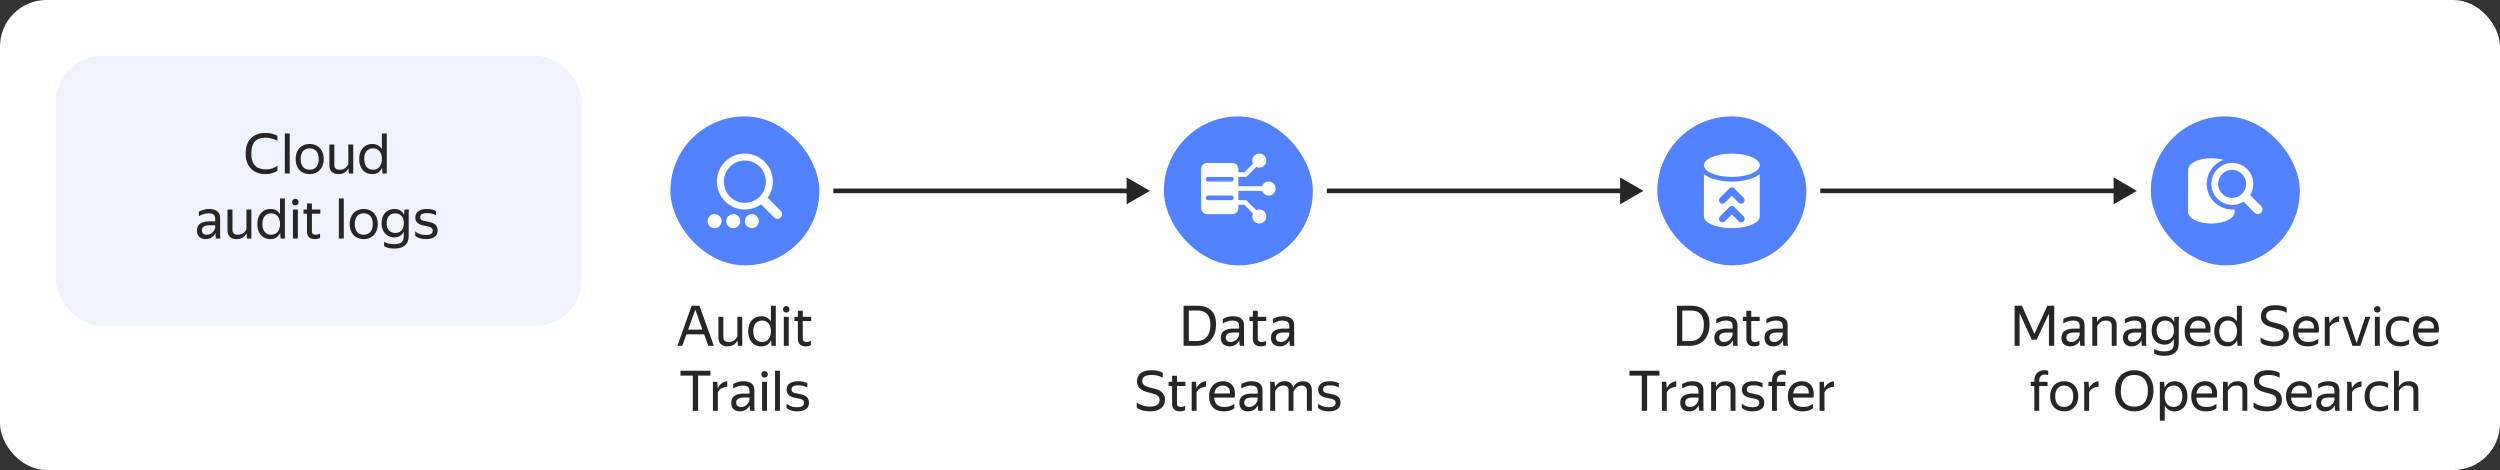 <svg xmlns="http://www.w3.org/2000/svg" width="1000" height="188" fill="none"><rect width="100%" height="100%" fill="#333333" stroke="none"/><g clip-path="url(#a)"><rect width="1000" height="188" fill="#fff" rx="18.622"/><rect width="210.428" height="108.007" x="22.346" y="22.346" fill="#EEF3FE" rx="18.622"/><path fill="#262626" d="M106.149 69.64c-1.192 0-2.272-.186-3.24-.558a7.093 7.093 0 0 1-2.503-1.609c-.685-.715-1.214-1.58-1.587-2.592-.372-1.028-.558-2.183-.558-3.464 0-1.296.171-2.45.514-3.464.343-1.013.849-1.87 1.519-2.57a6.534 6.534 0 0 1 2.458-1.63c.984-.373 2.101-.56 3.352-.56 1.088 0 2.041.12 2.861.358.819.224 1.49.492 2.011.805v2.01c-.67-.431-1.445-.752-2.324-.96a10.922 10.922 0 0 0-2.57-.313c-1.892 0-3.292.529-4.201 1.587-.894 1.042-1.341 2.622-1.341 4.737 0 2.13.484 3.717 1.453 4.76.983 1.043 2.428 1.564 4.335 1.564a8.59 8.59 0 0 0 2.391-.335 6.863 6.863 0 0 0 2.257-1.14v2.011c-.432.343-1.065.656-1.899.939-.82.283-1.796.425-2.928.425Zm9.741-16.245v16.022h-1.967V53.395h1.967Zm7.965 16.246a6.018 6.018 0 0 1-2.212-.403 5.162 5.162 0 0 1-1.788-1.162 5.672 5.672 0 0 1-1.162-1.9c-.283-.744-.424-1.6-.424-2.569 0-.953.141-1.803.424-2.547.283-.76.671-1.393 1.162-1.9a5.16 5.16 0 0 1 1.788-1.162 6.016 6.016 0 0 1 2.212-.402c.805 0 1.549.134 2.235.402a4.923 4.923 0 0 1 1.765 1.162c.507.507.901 1.14 1.184 1.9.298.744.447 1.594.447 2.547 0 .968-.149 1.825-.447 2.57a5.472 5.472 0 0 1-1.184 1.9 4.926 4.926 0 0 1-1.765 1.161 6.083 6.083 0 0 1-2.235.403Zm0-1.766a4 4 0 0 0 1.43-.246c.447-.178.835-.439 1.162-.782.328-.357.581-.804.76-1.34.179-.537.268-1.17.268-1.9s-.089-1.363-.268-1.9c-.179-.536-.432-.975-.76-1.318a2.916 2.916 0 0 0-1.162-.782 3.702 3.702 0 0 0-1.43-.268c-.521 0-.998.09-1.43.268a2.957 2.957 0 0 0-1.14.782c-.313.343-.558.782-.737 1.319-.179.536-.268 1.17-.268 1.9s.089 1.362.268 1.899c.179.536.424.983.737 1.34a3.32 3.32 0 0 0 1.14.782c.432.164.909.246 1.43.246Zm15.47-.536c-.313.655-.797 1.207-1.453 1.654-.64.432-1.482.648-2.525.648-1.073 0-1.944-.298-2.614-.894-.656-.611-.984-1.55-.984-2.816V57.82h1.989v8.112c0 .387.052.708.157.961a1.644 1.644 0 0 0 1.139.894c.268.06.559.09.872.09.864 0 1.557-.194 2.078-.582.521-.387.968-.916 1.341-1.586v-7.889h1.966v11.598h-1.743l-.179-2.078h-.044Zm13.507-.201a4.655 4.655 0 0 1-1.498 1.832c-.64.447-1.452.67-2.435.67-.701 0-1.364-.119-1.989-.357a4.78 4.78 0 0 1-1.654-1.117c-.477-.507-.856-1.132-1.14-1.877-.283-.76-.424-1.654-.424-2.682 0-1.013.141-1.892.424-2.637.284-.76.663-1.385 1.14-1.877a4.403 4.403 0 0 1 1.654-1.117 5.418 5.418 0 0 1 2.011-.38c.879 0 1.639.186 2.279.559a4.029 4.029 0 0 1 1.542 1.541v-6.301h1.967v16.022h-1.721l-.156-2.28Zm-3.643.737c.507 0 .976-.082 1.408-.246a2.983 2.983 0 0 0 1.117-.804c.328-.358.581-.805.76-1.34.194-.537.291-1.163.291-1.878 0-.715-.097-1.34-.291-1.877-.179-.536-.432-.983-.76-1.34a2.775 2.775 0 0 0-1.117-.783 3.644 3.644 0 0 0-1.408-.268c-1.028 0-1.87.365-2.525 1.095-.641.715-.961 1.773-.961 3.173 0 1.415.328 2.48.983 3.196.656.715 1.49 1.072 2.503 1.072Zm-63.017 25.33a6.792 6.792 0 0 1-.514.849 3.885 3.885 0 0 1-1.9 1.363c-.417.15-.909.224-1.475.224-1.043 0-1.884-.29-2.525-.872-.64-.596-.96-1.445-.96-2.547 0-1.267.439-2.198 1.318-2.794.894-.596 2.16-.894 3.799-.894h2.167v-.96c0-.805-.208-1.379-.626-1.721-.417-.343-1.132-.514-2.145-.514-.715 0-1.393.12-2.033.358a9.66 9.66 0 0 0-1.721.782v-1.766c.417-.253.976-.499 1.676-.737a6.982 6.982 0 0 1 2.346-.38c1.46 0 2.57.305 3.33.916.76.596 1.14 1.527 1.14 2.793v6.705c.014.163.022.334.022.513l.045.514c.014.15.03.276.044.38h-1.787c-.045-.208-.09-.499-.135-.871-.03-.388-.044-.723-.044-1.006l-.023-.335Zm-3.464.67c.61 0 1.132-.126 1.564-.38a3.855 3.855 0 0 0 1.05-.871c.269-.343.462-.67.581-.983.12-.328.18-.56.18-.693v-.85h-1.967c-1.177 0-2.034.172-2.57.515-.522.327-.782.826-.782 1.497 0 .521.156.946.469 1.274.313.327.804.491 1.475.491Zm15.874-.536c-.313.655-.797 1.207-1.453 1.654-.64.432-1.482.648-2.525.648-1.072 0-1.944-.298-2.614-.894-.656-.611-.983-1.55-.983-2.816V83.82h1.988v8.112c0 .387.052.708.157.961a1.65 1.65 0 0 0 1.14.894c.268.06.558.09.87.09.865 0 1.558-.194 2.08-.582.52-.387.968-.916 1.34-1.586v-7.889h1.966v11.598h-1.743l-.178-2.078h-.045Zm13.507-.201a4.661 4.661 0 0 1-1.497 1.832c-.641.447-1.453.67-2.436.67-.7 0-1.363-.119-1.989-.357a4.78 4.78 0 0 1-1.654-1.117c-.476-.507-.856-1.132-1.139-1.877-.283-.76-.425-1.654-.425-2.682 0-1.013.142-1.892.425-2.637.283-.76.663-1.385 1.139-1.877a4.403 4.403 0 0 1 1.654-1.117 5.422 5.422 0 0 1 2.011-.38c.879 0 1.639.186 2.279.559a4.029 4.029 0 0 1 1.542 1.541v-6.301h1.967v16.022h-1.721l-.156-2.28Zm-3.643.737c.507 0 .976-.082 1.408-.246a2.975 2.975 0 0 0 1.117-.804c.328-.358.581-.805.76-1.34.194-.537.291-1.163.291-1.878 0-.715-.097-1.34-.291-1.877-.179-.536-.432-.983-.76-1.34a2.768 2.768 0 0 0-1.117-.783 3.644 3.644 0 0 0-1.408-.268c-1.028 0-1.869.365-2.525 1.095-.64.715-.961 1.773-.961 3.173 0 1.415.328 2.48.983 3.196.656.715 1.49 1.072 2.503 1.072Zm9.735-11.754c-.403 0-.723-.12-.961-.358a1.286 1.286 0 0 1-.358-.916c0-.357.119-.663.358-.916.238-.253.558-.38.961-.38.387 0 .692.127.916.38.223.253.335.559.335.916 0 .358-.112.663-.335.916-.224.239-.529.358-.916.358Zm.96 1.698v11.598h-1.966V83.82h1.966Zm8.882 11.352a3.593 3.593 0 0 1-.916.335 5.07 5.07 0 0 1-1.185.135c-.566 0-1.05-.082-1.452-.246a2.794 2.794 0 0 1-.961-.648 2.759 2.759 0 0 1-.559-.939 3.9 3.9 0 0 1-.156-1.095v-7.218h-1.386V83.82h1.386v-2.435h1.966v2.435h3.375v1.676h-3.375v6.972c0 .492.12.85.358 1.073.253.223.693.335 1.318.335a2.74 2.74 0 0 0 1.587-.491v1.787Zm9.493-15.776v16.022h-1.966V79.395h1.966Zm7.965 16.246a6.018 6.018 0 0 1-2.212-.403 5.162 5.162 0 0 1-1.788-1.162 5.672 5.672 0 0 1-1.162-1.9c-.283-.744-.424-1.6-.424-2.569 0-.953.141-1.802.424-2.547.283-.76.671-1.393 1.162-1.9a5.16 5.16 0 0 1 1.788-1.162 6.016 6.016 0 0 1 2.212-.402c.805 0 1.55.134 2.235.402a4.923 4.923 0 0 1 1.765 1.162c.507.507.902 1.14 1.185 1.9.298.745.447 1.594.447 2.547 0 .968-.149 1.825-.447 2.57a5.474 5.474 0 0 1-1.185 1.9 4.926 4.926 0 0 1-1.765 1.161 6.08 6.08 0 0 1-2.235.403Zm0-1.766c.522 0 .998-.082 1.431-.246.446-.178.834-.439 1.162-.782a3.67 3.67 0 0 0 .759-1.34c.179-.537.268-1.17.268-1.9s-.089-1.363-.268-1.9c-.178-.536-.432-.975-.759-1.318a2.93 2.93 0 0 0-1.162-.782 3.71 3.71 0 0 0-1.431-.268c-.521 0-.998.09-1.43.268a2.946 2.946 0 0 0-1.139.782c-.313.343-.559.782-.738 1.319-.179.536-.268 1.17-.268 1.9s.089 1.362.268 1.898c.179.537.425.984.738 1.341.327.343.707.604 1.139.782.432.164.909.246 1.43.246Zm17.995.559c0 .745-.112 1.423-.335 2.033a3.67 3.67 0 0 1-1.028 1.587c-.462.432-1.065.767-1.81 1.006-.73.238-1.616.357-2.659.357-.566 0-1.065-.03-1.497-.09a6.874 6.874 0 0 1-1.14-.245 4.132 4.132 0 0 1-.805-.313 3.764 3.764 0 0 1-.558-.313v-1.765c.238.134.484.253.737.357.268.12.559.224.872.313.313.09.663.157 1.05.201.402.06.857.09 1.363.09 1.43 0 2.428-.268 2.994-.805.567-.536.85-1.333.85-2.39v-1.788a4.22 4.22 0 0 1-1.453 1.653c-.611.417-1.37.626-2.279.626-.685 0-1.341-.12-1.967-.358a4.873 4.873 0 0 1-1.631-1.05c-.462-.477-.834-1.065-1.117-1.765-.268-.715-.403-1.542-.403-2.48 0-.954.135-1.781.403-2.481.283-.715.655-1.311 1.117-1.788a4.661 4.661 0 0 1 1.654-1.072 5.532 5.532 0 0 1 1.988-.358c.924 0 1.699.209 2.325.626.64.417 1.139.983 1.497 1.698l.022-.246c0-.268.015-.588.045-.96.03-.388.059-.686.089-.895h1.788c-.03.209-.06.507-.09.894a27.88 27.88 0 0 0-.022.961v8.76Zm-5.341-1.251c.492 0 .939-.075 1.341-.224.417-.164.775-.41 1.073-.737.313-.328.551-.73.715-1.207.179-.492.268-1.065.268-1.72 0-1.327-.328-2.317-.983-2.973-.641-.655-1.453-.983-2.436-.983-.492 0-.953.082-1.385.246-.418.164-.783.41-1.095.737-.298.328-.537.745-.716 1.252-.178.491-.268 1.065-.268 1.72 0 .656.09 1.23.268 1.72.179.478.425.88.738 1.208.313.313.678.55 1.095.715.432.164.894.246 1.385.246Zm12.243 2.458a7.671 7.671 0 0 1-1.631-.157 7.637 7.637 0 0 1-1.229-.335 6.735 6.735 0 0 1-.872-.447 5.903 5.903 0 0 1-.558-.424v-1.766c.149.15.35.313.603.492.253.164.559.32.916.469.358.149.76.276 1.207.38.462.09.976.134 1.542.134.834 0 1.497-.134 1.989-.402.491-.268.737-.723.737-1.363 0-.343-.082-.619-.246-.827a1.49 1.49 0 0 0-.625-.492 3.863 3.863 0 0 0-.939-.313 47.294 47.294 0 0 0-1.095-.223 40.86 40.86 0 0 1-1.452-.335 5.097 5.097 0 0 1-1.297-.559 3.037 3.037 0 0 1-.938-.96c-.238-.403-.358-.925-.358-1.565 0-1.043.403-1.862 1.207-2.458.819-.596 1.959-.894 3.419-.894.819 0 1.542.082 2.168.246.64.164 1.132.342 1.475.536v1.765c-.388-.253-.872-.461-1.453-.625-.566-.18-1.274-.269-2.123-.269-.879 0-1.557.12-2.033.358-.462.239-.693.67-.693 1.296 0 .313.067.566.201.76.134.179.313.328.536.447.239.104.507.186.805.246.298.06.611.126.938.2.507.105 1.028.217 1.565.336.536.12 1.013.305 1.43.559.432.253.782.596 1.05 1.028.283.417.425.983.425 1.698 0 .67-.135 1.229-.403 1.676a3.077 3.077 0 0 1-1.072 1.073 4.571 4.571 0 0 1-1.497.536 8.024 8.024 0 0 1-1.699.179ZM459.963 76.35l-9.311-5.376v10.752l9.311-5.376Zm-126.63.931h118.25V75.42h-118.25v1.862ZM657.356 76.35l-9.311-5.376v10.752l9.311-5.376Zm-126.63.931h118.25V75.42h-118.25v1.862ZM854.749 76.35l-9.311-5.376v10.752l9.311-5.376Zm-126.63.931h118.25V75.42h-118.25v1.862Z"/><rect width="59.59" height="59.59" x="268.156" y="46.555" fill="#5282FF" rx="29.795"/><path fill="#fff" fill-rule="evenodd" d="M283.052 88.443a2.787 2.787 0 0 1 2.795-2.78 2.788 2.788 0 0 1 2.796 2.78 2.809 2.809 0 0 1-2.796 2.806 2.808 2.808 0 0 1-2.795-2.806Zm7.445 0a2.789 2.789 0 0 1 2.797-2.78 2.787 2.787 0 0 1 2.795 2.78 2.808 2.808 0 0 1-2.795 2.806 2.81 2.81 0 0 1-2.797-2.806Zm7.449 0a2.789 2.789 0 0 1 2.797-2.78 2.787 2.787 0 0 1 2.795 2.78 2.808 2.808 0 0 1-2.795 2.806 2.81 2.81 0 0 1-2.797-2.806Zm11.723-1.464-5.075-5.09c-.06-.051-.115-.126-.162-.176a11.09 11.09 0 0 1-6.493 2.086c-6.17 0-11.181-5.015-11.181-11.2a11.188 11.188 0 0 1 11.181-11.173 11.19 11.19 0 0 1 11.149 11.99 11.182 11.182 0 0 1-2.047 5.69l.186.149 5.077 5.091a1.862 1.862 0 0 1 0 2.633 1.88 1.88 0 0 1-2.635 0Zm-3.345-14.38a8.404 8.404 0 0 0-8.385-8.392 8.405 8.405 0 0 0-8.388 8.393 8.398 8.398 0 0 0 2.412 6.01 8.38 8.38 0 0 0 5.975 2.502 8.387 8.387 0 0 0 8.386-8.512Z" clip-rule="evenodd"/><path fill="#262626" d="M276.666 122.296h3.128l5.743 16.022h-2.234l-1.654-4.581h-7.084l-1.631 4.581h-1.967l5.699-16.022Zm4.313 9.542-2.861-7.978-2.86 7.978h5.721Zm13.955 4.402c-.313.656-.797 1.207-1.453 1.654-.64.432-1.482.648-2.525.648-1.072 0-1.944-.298-2.614-.894-.656-.611-.983-1.549-.983-2.816v-8.111h1.988v8.111c0 .388.053.708.157.961a1.638 1.638 0 0 0 1.139.894c.269.06.559.09.872.09.864 0 1.557-.194 2.078-.581.522-.388.969-.917 1.341-1.587v-7.888h1.966v11.597h-1.743l-.178-2.078h-.045Zm13.507-.201a4.653 4.653 0 0 1-1.497 1.832c-.641.447-1.453.671-2.436.671-.7 0-1.363-.119-1.989-.358a4.77 4.77 0 0 1-1.654-1.117c-.476-.506-.856-1.132-1.139-1.877-.283-.76-.425-1.654-.425-2.682 0-1.013.142-1.892.425-2.637.283-.759.663-1.385 1.139-1.877a4.403 4.403 0 0 1 1.654-1.117 5.428 5.428 0 0 1 2.011-.38c.879 0 1.639.186 2.279.559a4.021 4.021 0 0 1 1.542 1.542v-6.302h1.967v16.022h-1.721l-.156-2.279Zm-3.643.738c.507 0 .976-.082 1.408-.246a2.974 2.974 0 0 0 1.117-.805c.328-.357.581-.804.76-1.341.194-.536.291-1.162.291-1.877 0-.715-.097-1.34-.291-1.877-.179-.536-.432-.983-.76-1.341a2.773 2.773 0 0 0-1.117-.782 3.66 3.66 0 0 0-1.408-.268c-1.028 0-1.869.365-2.525 1.095-.64.715-.961 1.773-.961 3.173 0 1.416.328 2.481.984 3.196.655.715 1.489 1.073 2.502 1.073Zm9.735-11.755c-.403 0-.723-.119-.961-.357a1.287 1.287 0 0 1-.358-.916c0-.358.119-.663.358-.917.238-.253.558-.38.961-.38.387 0 .692.127.916.38.223.254.335.559.335.917 0 .357-.112.663-.335.916-.224.238-.529.357-.916.357Zm.96 1.699v11.597h-1.966v-11.597h1.966Zm8.882 11.352a3.62 3.62 0 0 1-.916.335 5.086 5.086 0 0 1-1.185.134c-.566 0-1.05-.082-1.452-.246a2.806 2.806 0 0 1-.961-.648 2.757 2.757 0 0 1-.559-.939 3.894 3.894 0 0 1-.156-1.094v-7.218h-1.386v-1.676h1.386v-2.436h1.966v2.436h3.375v1.676h-3.375v6.972c0 .491.12.849.358 1.072.253.224.693.336 1.318.336.581 0 1.11-.164 1.587-.492v1.788Zm-45.13 12.167v14.078h-2.123V150.24h-4.938v-1.944h12v1.944h-4.939Zm11.667 4.447a6.053 6.053 0 0 0-2.28.648c-.67.343-1.169.879-1.497 1.609v7.374h-1.966v-11.597h1.72l.201 2.525h.045a5.255 5.255 0 0 1 1.408-1.788c.626-.521 1.415-.842 2.369-.961v2.19Zm8.971 7.419a6.746 6.746 0 0 1-.514.849 3.86 3.86 0 0 1-1.899 1.363c-.417.149-.909.224-1.475.224-1.043 0-1.884-.291-2.525-.872-.641-.596-.961-1.445-.961-2.547 0-1.266.44-2.198 1.319-2.793.893-.596 2.16-.894 3.798-.894h2.168v-.961c0-.805-.209-1.378-.626-1.721-.417-.342-1.132-.514-2.145-.514-.715 0-1.393.119-2.033.358a9.606 9.606 0 0 0-1.721.782v-1.765c.417-.254.976-.5 1.676-.738a6.988 6.988 0 0 1 2.346-.38c1.46 0 2.57.306 3.33.916.76.596 1.139 1.527 1.139 2.794v6.704c.015.163.023.335.023.514l.045.514c.014.149.029.275.044.379h-1.787c-.045-.208-.09-.499-.135-.871a13.756 13.756 0 0 1-.044-1.006l-.023-.335Zm-3.463.671c.611 0 1.132-.127 1.564-.38a3.863 3.863 0 0 0 1.05-.872 3.85 3.85 0 0 0 .581-.983c.119-.328.179-.559.179-.693V159h-1.966c-1.177 0-2.034.171-2.57.514-.522.328-.782.827-.782 1.497 0 .522.156.946.469 1.274.313.328.804.492 1.475.492Zm9.438-11.755c-.402 0-.722-.119-.961-.357a1.29 1.29 0 0 1-.357-.916c0-.358.119-.663.357-.917.239-.253.559-.38.961-.38.387 0 .693.127.916.38.224.254.335.559.335.917 0 .357-.111.663-.335.916-.223.238-.529.357-.916.357Zm.961 1.699v11.597h-1.966v-11.597h1.966Zm5.172-4.425v16.022h-1.967v-16.022h1.967Zm6.915 16.246a7.617 7.617 0 0 1-1.631-.157 7.607 7.607 0 0 1-1.229-.335 6.657 6.657 0 0 1-.872-.447 6.137 6.137 0 0 1-.559-.424v-1.766c.149.149.351.313.604.492.253.164.558.32.916.469.358.149.76.276 1.207.38.462.09.975.134 1.542.134.834 0 1.497-.134 1.988-.402.492-.268.738-.723.738-1.363 0-.343-.082-.618-.246-.827a1.505 1.505 0 0 0-.626-.492 3.838 3.838 0 0 0-.938-.312 47.182 47.182 0 0 0-1.095-.224 41.208 41.208 0 0 1-1.453-.335 5.081 5.081 0 0 1-1.296-.559 3.03 3.03 0 0 1-.938-.961c-.239-.402-.358-.923-.358-1.564 0-1.043.402-1.862 1.207-2.458.819-.596 1.959-.894 3.419-.894.819 0 1.542.082 2.167.246.641.164 1.133.343 1.475.536v1.766c-.387-.254-.871-.462-1.452-.626-.566-.179-1.274-.268-2.123-.268-.879 0-1.557.119-2.034.357-.461.239-.692.671-.692 1.296 0 .313.067.567.201.76.134.179.313.328.536.447.238.104.507.186.804.246.298.06.611.127.939.201.507.104 1.028.216 1.564.335a4.69 4.69 0 0 1 1.43.559c.432.253.783.596 1.051 1.028.283.417.424.983.424 1.698 0 .671-.134 1.229-.402 1.676a3.08 3.08 0 0 1-1.073 1.073 4.573 4.573 0 0 1-1.497.536 8.02 8.02 0 0 1-1.698.179Z"/><rect width="59.59" height="59.59" x="465.549" y="46.555" fill="#5282FF" rx="29.795"/><path fill="#fff" fill-rule="evenodd" d="M500.931 86.577c0-.422.095-.82.272-1.192l-3.441-3.452h-2.417v1.266a2.454 2.454 0 0 1-2.46 2.458h-9.98a2.452 2.452 0 0 1-2.458-2.458V67.633a2.455 2.455 0 0 1 2.46-2.458h9.979c1.36 0 2.46 1.093 2.46 2.458V68.9h2.418l3.439-3.451a2.784 2.784 0 0 1 .154-2.695 2.788 2.788 0 0 1 2.366-1.301 2.793 2.793 0 1 1-1.205 5.312l-3.71 3.725a.933.933 0 0 1-.659.27h-2.804v3.724h9.463a2.786 2.786 0 0 1 2.637-1.862 2.793 2.793 0 0 1 0 5.587 2.788 2.788 0 0 1-2.637-1.863h-9.463v3.725h2.804a.94.94 0 0 1 .659.272l3.712 3.724a2.786 2.786 0 0 1 4.001 2.508 2.784 2.784 0 0 1-.814 1.985 2.795 2.795 0 0 1-3.055.61 2.795 2.795 0 0 1-1.725-2.593h.004Zm-7.449-7.424v-.025a.929.929 0 0 0-.927-.92h-9.318a.933.933 0 0 0-.928.92v.025a.932.932 0 0 0 .928.918h9.318a.93.93 0 0 0 .927-.918Zm0-7.45v-.023a.927.927 0 0 0-.927-.918h-9.318a.932.932 0 0 0-.928.918v.026a.93.93 0 0 0 .928.916h9.318a.932.932 0 0 0 .927-.916v-.002Z" clip-rule="evenodd"/><path fill="#262626" d="M473.424 122.296h5.386c1.072 0 2.07.127 2.994.38.924.253 1.728.67 2.413 1.251.686.581 1.222 1.349 1.609 2.302.388.953.581 2.13.581 3.531 0 1.415-.201 2.659-.603 3.732-.387 1.057-.931 1.944-1.631 2.659a6.729 6.729 0 0 1-2.481 1.631c-.953.358-1.996.536-3.128.536h-5.14v-16.022Zm2.101 1.922v12.201h3.039c.819 0 1.571-.127 2.257-.38a4.573 4.573 0 0 0 1.765-1.162c.492-.536.872-1.214 1.14-2.033.268-.82.402-1.796.402-2.928 0-1.117-.134-2.041-.402-2.771-.268-.745-.641-1.333-1.118-1.765a3.725 3.725 0 0 0-1.676-.894 8.03 8.03 0 0 0-2.122-.268h-3.285Zm20.202 11.888a6.746 6.746 0 0 1-.514.849 3.886 3.886 0 0 1-1.899 1.363c-.418.149-.909.224-1.475.224-1.043 0-1.885-.291-2.525-.872-.641-.596-.961-1.445-.961-2.547 0-1.266.439-2.198 1.318-2.793.894-.596 2.16-.894 3.799-.894h2.168v-.961c0-.805-.209-1.378-.626-1.721-.417-.342-1.132-.514-2.145-.514-.715 0-1.393.119-2.034.358a9.639 9.639 0 0 0-1.721.782v-1.765c.418-.254.976-.5 1.676-.738a6.994 6.994 0 0 1 2.347-.38c1.46 0 2.57.306 3.329.916.76.596 1.14 1.527 1.14 2.794v6.704c.015.163.022.335.022.514l.045.514c.015.149.03.275.045.379h-1.788a10.188 10.188 0 0 1-.134-.871c-.03-.387-.045-.723-.045-1.006l-.022-.335Zm-3.464.671c.611 0 1.132-.127 1.565-.38a3.863 3.863 0 0 0 1.05-.872 3.85 3.85 0 0 0 .581-.983c.119-.328.179-.559.179-.693V133h-1.967c-1.177 0-2.033.171-2.57.514-.521.328-.782.827-.782 1.497 0 .522.157.946.469 1.274.313.328.805.492 1.475.492Zm14.109 1.296a3.62 3.62 0 0 1-.916.335 5.086 5.086 0 0 1-1.185.134c-.566 0-1.05-.082-1.452-.246a2.806 2.806 0 0 1-.961-.648 2.773 2.773 0 0 1-.559-.939 3.894 3.894 0 0 1-.156-1.094v-7.218h-1.385v-1.676h1.385v-2.436h1.966v2.436h3.375v1.676h-3.375v6.972c0 .491.12.849.358 1.072.253.224.693.336 1.318.336.581 0 1.11-.164 1.587-.492v1.788Zm9.41-1.967a6.746 6.746 0 0 1-.514.849 3.886 3.886 0 0 1-1.899 1.363c-.418.149-.909.224-1.475.224-1.043 0-1.885-.291-2.525-.872-.641-.596-.961-1.445-.961-2.547 0-1.266.439-2.198 1.318-2.793.894-.596 2.16-.894 3.799-.894h2.168v-.961c0-.805-.209-1.378-.626-1.721-.417-.342-1.132-.514-2.145-.514-.715 0-1.393.119-2.034.358a9.639 9.639 0 0 0-1.721.782v-1.765c.418-.254.976-.5 1.676-.738a6.994 6.994 0 0 1 2.347-.38c1.46 0 2.57.306 3.329.916.76.596 1.14 1.527 1.14 2.794v6.704c.015.163.022.335.022.514l.045.514c.015.149.03.275.045.379h-1.788a10.188 10.188 0 0 1-.134-.871c-.03-.387-.045-.723-.045-1.006l-.022-.335Zm-3.464.671c.611 0 1.132-.127 1.565-.38a3.863 3.863 0 0 0 1.05-.872 3.85 3.85 0 0 0 .581-.983c.119-.328.179-.559.179-.693V133h-1.967c-1.177 0-2.033.171-2.57.514-.521.328-.782.827-.782 1.497 0 .522.157.946.469 1.274.313.328.805.492 1.475.492Zm-52.297 27.765c-.73 0-1.386-.052-1.967-.157a9.405 9.405 0 0 1-1.542-.357 7.934 7.934 0 0 1-1.117-.514 4.446 4.446 0 0 1-.715-.559v-2.011c.223.194.514.395.871.603.358.194.768.373 1.229.537.477.164.984.298 1.52.402a9.266 9.266 0 0 0 1.721.156c1.162 0 2.085-.216 2.771-.648.685-.447 1.027-1.117 1.027-2.011 0-.447-.081-.812-.245-1.095a1.993 1.993 0 0 0-.715-.737c-.313-.209-.708-.38-1.185-.514a29.979 29.979 0 0 0-1.631-.469 30.326 30.326 0 0 1-1.877-.559 6.902 6.902 0 0 1-1.698-.827 4.191 4.191 0 0 1-1.207-1.296c-.298-.521-.447-1.184-.447-1.989 0-1.385.484-2.465 1.452-3.24.969-.775 2.451-1.162 4.447-1.162.581 0 1.095.037 1.542.112.462.059.864.141 1.207.245.357.09.663.194.916.313.268.12.507.231.715.336v2.011a6.226 6.226 0 0 0-2.033-.849 9.658 9.658 0 0 0-2.347-.269c-.715 0-1.318.06-1.81.179-.476.104-.864.261-1.162.469a1.854 1.854 0 0 0-.648.76 2.426 2.426 0 0 0-.201 1.006c0 .447.097.819.291 1.117a2.8 2.8 0 0 0 .804.76c.343.194.73.357 1.162.492.432.134.886.253 1.363.357.626.149 1.267.32 1.922.514a6.623 6.623 0 0 1 1.765.804c.522.343.946.79 1.274 1.341.343.537.514 1.237.514 2.101 0 .849-.171 1.572-.514 2.167a4.194 4.194 0 0 1-1.318 1.431 5.607 5.607 0 0 1-1.9.804 9.965 9.965 0 0 1-2.234.246Zm14.032-.469a3.635 3.635 0 0 1-.916.335 5.092 5.092 0 0 1-1.185.134c-.566 0-1.05-.082-1.452-.246a2.796 2.796 0 0 1-.961-.648 2.74 2.74 0 0 1-.559-.939 3.894 3.894 0 0 1-.156-1.094v-7.218h-1.386v-1.676h1.386v-2.436h1.966v2.436h3.374v1.676h-3.374v6.972c0 .491.119.849.358 1.072.253.224.692.336 1.318.336.581 0 1.11-.164 1.587-.492v1.788Zm8.359-9.386a6.054 6.054 0 0 0-2.279.648c-.67.343-1.169.879-1.497 1.609v7.374h-1.967v-11.597h1.721l.201 2.525h.045a5.255 5.255 0 0 1 1.408-1.788c.625-.521 1.415-.842 2.368-.961v2.19Zm11.299 8.648a6.297 6.297 0 0 1-1.475.782c-.343.119-.73.216-1.162.291a7.22 7.22 0 0 1-1.452.134c-1.952 0-3.434-.529-4.447-1.587-1.013-1.057-1.52-2.54-1.52-4.447 0-.938.134-1.78.402-2.525.283-.745.671-1.37 1.162-1.877a4.843 4.843 0 0 1 1.743-1.184 5.578 5.578 0 0 1 2.19-.425c.834 0 1.579.142 2.235.425.655.283 1.192.7 1.609 1.251.432.551.722 1.237.871 2.056.164.805.164 1.743 0 2.816h-8.178c.074 1.251.446 2.19 1.117 2.815.67.611 1.668.917 2.994.917.894 0 1.661-.127 2.302-.38.641-.254 1.177-.529 1.609-.827v1.765Zm-4.603-9.095c-.85 0-1.58.261-2.19.782-.611.522-.999 1.311-1.162 2.369h6.234c.06-1.073-.186-1.862-.737-2.369-.551-.521-1.267-.782-2.145-.782Zm14.017 7.866a6.867 6.867 0 0 1-.514.849 3.886 3.886 0 0 1-.782.782 3.947 3.947 0 0 1-1.118.581c-.417.149-.908.224-1.474.224-1.043 0-1.885-.291-2.526-.872-.64-.596-.96-1.445-.96-2.547 0-1.266.439-2.198 1.318-2.793.894-.596 2.16-.894 3.799-.894h2.167v-.961c0-.805-.208-1.378-.625-1.721-.417-.342-1.132-.514-2.146-.514-.715 0-1.392.119-2.033.358a9.639 9.639 0 0 0-1.721.782v-1.765c.417-.254.976-.5 1.676-.738a6.99 6.99 0 0 1 2.347-.38c1.46 0 2.569.306 3.329.916.76.596 1.14 1.527 1.14 2.794v6.704c.015.163.022.335.022.514l.045.514c.015.149.03.275.045.379h-1.788a10.188 10.188 0 0 1-.134-.871c-.03-.387-.045-.723-.045-1.006l-.022-.335Zm-3.464.671c.611 0 1.132-.127 1.564-.38a3.884 3.884 0 0 0 1.051-.872 3.88 3.88 0 0 0 .581-.983c.119-.328.178-.559.178-.693V159h-1.966c-1.177 0-2.034.171-2.57.514-.521.328-.782.827-.782 1.497 0 .522.156.946.469 1.274.313.328.805.492 1.475.492Zm10.399 1.541h-1.966v-11.597h1.721l.201 2.078h.044a4.117 4.117 0 0 1 1.408-1.631c.626-.447 1.445-.671 2.458-.671.894 0 1.624.216 2.19.648.581.417.969 1.051 1.162 1.9.328-.79.827-1.408 1.497-1.855.686-.462 1.513-.693 2.481-.693 1.073 0 1.922.306 2.547.916.626.596.939 1.52.939 2.771v8.134h-1.989v-7.888c0-.76-.186-1.311-.559-1.653-.372-.358-.878-.537-1.519-.537-.432 0-.812.067-1.14.201-.327.12-.618.291-.871.514a4.412 4.412 0 0 0-.693.782 9.849 9.849 0 0 0-.581.939v7.642h-1.966v-8.111c0-.745-.187-1.259-.559-1.542-.373-.283-.879-.425-1.52-.425-.417 0-.789.052-1.117.157a3.122 3.122 0 0 0-.894.447 3.523 3.523 0 0 0-.693.715 6.705 6.705 0 0 0-.581.893v7.866Zm21.471.224a7.624 7.624 0 0 1-1.631-.157 7.607 7.607 0 0 1-1.229-.335 6.722 6.722 0 0 1-.872-.447 5.964 5.964 0 0 1-.558-.424v-1.766c.149.149.35.313.603.492a5.8 5.8 0 0 0 .916.469c.358.149.76.276 1.207.38.462.09.976.134 1.542.134.834 0 1.497-.134 1.989-.402.491-.268.737-.723.737-1.363 0-.343-.082-.618-.246-.827a1.5 1.5 0 0 0-.626-.492 3.838 3.838 0 0 0-.938-.312 47.182 47.182 0 0 0-1.095-.224 41.208 41.208 0 0 1-1.453-.335 5.081 5.081 0 0 1-1.296-.559 3.03 3.03 0 0 1-.938-.961c-.239-.402-.358-.923-.358-1.564 0-1.043.402-1.862 1.207-2.458.819-.596 1.959-.894 3.419-.894.819 0 1.542.082 2.168.246.64.164 1.132.343 1.474.536v1.766c-.387-.254-.871-.462-1.452-.626-.566-.179-1.274-.268-2.123-.268-.879 0-1.557.119-2.034.357-.461.239-.692.671-.692 1.296 0 .313.067.567.201.76.134.179.313.328.536.447.239.104.507.186.805.246.298.06.61.127.938.201.507.104 1.028.216 1.564.335a4.707 4.707 0 0 1 1.431.559c.432.253.782.596 1.05 1.028.283.417.424.983.424 1.698 0 .671-.134 1.229-.402 1.676a3.077 3.077 0 0 1-1.072 1.073 4.58 4.58 0 0 1-1.498.536 8.02 8.02 0 0 1-1.698.179Z"/><rect width="59.59" height="59.59" x="662.942" y="46.555" fill="#5282FF" rx="29.795"/><path fill="#fff" fill-rule="evenodd" d="M681.564 86.58V69.645c.726.596 1.607 1.067 2.559 1.466 2.3.968 5.344 1.514 8.614 1.514 3.267 0 6.313-.546 8.613-1.514.95-.399 1.832-.87 2.559-1.466V86.58c.002 2.583-5.004 4.669-11.172 4.669-6.167 0-11.173-2.086-11.173-4.669ZM690 88.515l2.737-2.73 2.738 2.73a1.39 1.39 0 0 0 1.972 0 1.409 1.409 0 0 0 0-1.985l-3.725-3.725a1.391 1.391 0 0 0-1.973 0l-3.725 3.725a1.408 1.408 0 0 0 .453 2.288 1.392 1.392 0 0 0 1.521-.303H690Zm0-7.449 2.737-2.73 2.738 2.73a1.39 1.39 0 0 0 1.972 0 1.409 1.409 0 0 0 0-1.985l-3.725-3.724a1.391 1.391 0 0 0-1.973 0l-3.725 3.724a1.408 1.408 0 0 0 .453 2.289 1.392 1.392 0 0 0 1.521-.304H690Zm-8.436-14.972c0-2.557 5.008-4.642 11.173-4.642 6.166 0 11.174 2.085 11.174 4.642 0 2.583-5.008 4.668-11.174 4.668-6.165 0-11.173-2.085-11.173-4.668Z" clip-rule="evenodd"/><path fill="#262626" d="M670.817 122.296h5.385c1.073 0 2.071.127 2.995.38.923.253 1.728.67 2.413 1.251.686.581 1.222 1.349 1.609 2.302.388.953.581 2.13.581 3.531 0 1.415-.201 2.659-.603 3.732-.388 1.057-.931 1.944-1.631 2.659a6.737 6.737 0 0 1-2.481 1.631c-.953.358-1.996.536-3.128.536h-5.14v-16.022Zm2.1 1.922v12.201h3.04c.819 0 1.571-.127 2.257-.38a4.573 4.573 0 0 0 1.765-1.162c.492-.536.871-1.214 1.14-2.033.268-.82.402-1.796.402-2.928 0-1.117-.134-2.041-.402-2.771-.269-.745-.641-1.333-1.118-1.765a3.73 3.73 0 0 0-1.676-.894 8.031 8.031 0 0 0-2.123-.268h-3.285Zm20.203 11.888a6.867 6.867 0 0 1-.514.849 3.886 3.886 0 0 1-.782.782 3.947 3.947 0 0 1-1.118.581c-.417.149-.908.224-1.474.224-1.043 0-1.885-.291-2.526-.872-.64-.596-.96-1.445-.96-2.547 0-1.266.439-2.198 1.318-2.793.894-.596 2.16-.894 3.799-.894h2.167v-.961c0-.805-.208-1.378-.625-1.721-.417-.342-1.132-.514-2.146-.514-.715 0-1.392.119-2.033.358a9.639 9.639 0 0 0-1.721.782v-1.765c.417-.254.976-.5 1.676-.738a6.99 6.99 0 0 1 2.347-.38c1.46 0 2.569.306 3.329.916.76.596 1.14 1.527 1.14 2.794v6.704c.015.163.022.335.022.514l.045.514c.015.149.03.275.045.379h-1.788a10.188 10.188 0 0 1-.134-.871c-.03-.387-.045-.723-.045-1.006l-.022-.335Zm-3.464.671c.611 0 1.132-.127 1.564-.38a3.868 3.868 0 0 0 1.051-.872 3.88 3.88 0 0 0 .581-.983c.119-.328.178-.559.178-.693V133h-1.966c-1.177 0-2.034.171-2.57.514-.521.328-.782.827-.782 1.497 0 .522.156.946.469 1.274.313.328.805.492 1.475.492Zm14.109 1.296a3.62 3.62 0 0 1-.916.335 5.092 5.092 0 0 1-1.185.134c-.566 0-1.05-.082-1.452-.246a2.806 2.806 0 0 1-.961-.648 2.757 2.757 0 0 1-.559-.939 3.894 3.894 0 0 1-.156-1.094v-7.218h-1.386v-1.676h1.386v-2.436h1.966v2.436h3.375v1.676h-3.375v6.972c0 .491.12.849.358 1.072.253.224.693.336 1.318.336.581 0 1.11-.164 1.587-.492v1.788Zm9.41-1.967a6.867 6.867 0 0 1-.514.849 3.886 3.886 0 0 1-.782.782 3.947 3.947 0 0 1-1.118.581c-.417.149-.908.224-1.474.224-1.043 0-1.885-.291-2.526-.872-.64-.596-.96-1.445-.96-2.547 0-1.266.439-2.198 1.318-2.793.894-.596 2.16-.894 3.799-.894h2.167v-.961c0-.805-.208-1.378-.625-1.721-.417-.342-1.132-.514-2.146-.514-.715 0-1.392.119-2.033.358a9.639 9.639 0 0 0-1.721.782v-1.765c.417-.254.976-.5 1.676-.738a6.99 6.99 0 0 1 2.347-.38c1.46 0 2.569.306 3.329.916.76.596 1.14 1.527 1.14 2.794v6.704c.015.163.022.335.022.514l.045.514c.015.149.03.275.045.379h-1.788a10.188 10.188 0 0 1-.134-.871c-.03-.387-.045-.723-.045-1.006l-.022-.335Zm-3.464.671c.611 0 1.132-.127 1.564-.38a3.868 3.868 0 0 0 1.051-.872 3.88 3.88 0 0 0 .581-.983c.119-.328.178-.559.178-.693V133h-1.966c-1.177 0-2.034.171-2.57.514-.521.328-.782.827-.782 1.497 0 .522.156.946.469 1.274.313.328.805.492 1.475.492Zm-50.868 13.463v14.078h-2.123V150.24h-4.939v-1.944h12v1.944h-4.938Zm11.666 4.447a6.064 6.064 0 0 0-2.28.648c-.67.343-1.169.879-1.497 1.609v7.374h-1.966v-11.597h1.72l.202 2.525h.044a5.255 5.255 0 0 1 1.408-1.788c.626-.521 1.415-.842 2.369-.961v2.19Zm8.972 7.419a6.867 6.867 0 0 1-.514.849c-.209.283-.47.544-.782.782a3.947 3.947 0 0 1-1.118.581c-.417.149-.908.224-1.475.224-1.042 0-1.884-.291-2.525-.872-.64-.596-.961-1.445-.961-2.547 0-1.266.44-2.198 1.319-2.793.894-.596 2.16-.894 3.799-.894h2.167v-.961c0-.805-.208-1.378-.625-1.721-.418-.342-1.133-.514-2.146-.514-.715 0-1.393.119-2.033.358a9.639 9.639 0 0 0-1.721.782v-1.765c.417-.254.976-.5 1.676-.738a6.99 6.99 0 0 1 2.347-.38c1.459 0 2.569.306 3.329.916.76.596 1.14 1.527 1.14 2.794v6.704c.015.163.022.335.022.514l.045.514c.015.149.03.275.045.379h-1.788a9.8 9.8 0 0 1-.134-.871c-.03-.387-.045-.723-.045-1.006l-.022-.335Zm-3.464.671c.611 0 1.132-.127 1.564-.38a3.884 3.884 0 0 0 1.051-.872 3.88 3.88 0 0 0 .581-.983c.119-.328.178-.559.178-.693V159h-1.966c-1.177 0-2.034.171-2.57.514-.521.328-.782.827-.782 1.497 0 .522.156.946.469 1.274.313.328.805.492 1.475.492Zm13.93-8.537c-.894 0-1.624.209-2.19.626a4.58 4.58 0 0 0-1.341 1.564v7.888h-1.966v-11.597h1.855l.067 2.078h.044c.313-.671.805-1.222 1.475-1.654.671-.432 1.52-.648 2.548-.648 1.147 0 2.055.306 2.726.916.685.596 1.028 1.52 1.028 2.771v8.134h-1.967v-7.933c0-.804-.201-1.363-.603-1.676-.402-.312-.961-.469-1.676-.469Zm11.066 10.302a7.617 7.617 0 0 1-1.631-.157 7.65 7.65 0 0 1-1.23-.335 6.703 6.703 0 0 1-.871-.447 6 6 0 0 1-.559-.424v-1.766c.149.149.35.313.604.492.253.164.558.32.916.469.357.149.76.276 1.207.38.461.09.975.134 1.541.134.835 0 1.498-.134 1.989-.402.492-.268.738-.723.738-1.363 0-.343-.082-.618-.246-.827a1.505 1.505 0 0 0-.626-.492 3.838 3.838 0 0 0-.938-.312 47.182 47.182 0 0 0-1.095-.224 41.208 41.208 0 0 1-1.453-.335 5.05 5.05 0 0 1-1.296-.559 3.03 3.03 0 0 1-.938-.961c-.239-.402-.358-.923-.358-1.564 0-1.043.402-1.862 1.207-2.458.819-.596 1.959-.894 3.419-.894.819 0 1.542.082 2.167.246.641.164 1.133.343 1.475.536v1.766c-.387-.254-.871-.462-1.452-.626-.566-.179-1.274-.268-2.123-.268-.879 0-1.557.119-2.034.357-.462.239-.693.671-.693 1.296 0 .313.068.567.202.76.134.179.312.328.536.447.238.104.506.186.804.246.298.06.611.127.939.201.506.104 1.028.216 1.564.335a4.701 4.701 0 0 1 1.43.559c.432.253.782.596 1.051 1.028.283.417.424.983.424 1.698 0 .671-.134 1.229-.402 1.676a3.08 3.08 0 0 1-1.073 1.073 4.573 4.573 0 0 1-1.497.536 8.02 8.02 0 0 1-1.698.179Zm9.752-10.145v9.921h-1.967v-9.921h-1.408v-1.676h1.408v-.291c0-1.37.365-2.436 1.095-3.195.73-.76 1.728-1.14 2.995-1.14.551 0 1.042.067 1.474.201v1.788a2.595 2.595 0 0 0-.581-.157 4.688 4.688 0 0 0-.804-.067c-.685 0-1.229.209-1.631.626-.388.417-.581 1.065-.581 1.944v.291h3.352v1.676h-3.352Zm14.448 8.938a6.2 6.2 0 0 1-.604.38 7.008 7.008 0 0 1-.871.402c-.343.119-.73.216-1.162.291a7.23 7.23 0 0 1-1.453.134c-1.951 0-3.434-.529-4.447-1.587-1.013-1.057-1.519-2.54-1.519-4.447 0-.938.134-1.78.402-2.525.283-.745.67-1.37 1.162-1.877a4.843 4.843 0 0 1 1.743-1.184c.67-.283 1.4-.425 2.19-.425.834 0 1.579.142 2.235.425.655.283 1.191.7 1.608 1.251.432.551.723 1.237.872 2.056.164.805.164 1.743 0 2.816h-8.179c.075 1.251.447 2.19 1.118 2.815.67.611 1.668.917 2.994.917.894 0 1.661-.127 2.302-.38.64-.254 1.177-.529 1.609-.827v1.765Zm-4.604-9.095c-.849 0-1.579.261-2.19.782-.611.522-.998 1.311-1.162 2.369h6.235c.059-1.073-.186-1.862-.738-2.369-.551-.521-1.266-.782-2.145-.782Zm12.967.447a6.054 6.054 0 0 0-2.279.648c-.671.343-1.17.879-1.497 1.609v7.374h-1.967v-11.597h1.721l.201 2.525h.045a5.252 5.252 0 0 1 1.407-1.788c.626-.521 1.416-.842 2.369-.961v2.19Z"/><rect width="59.59" height="59.59" x="860.335" y="46.555" fill="#5282FF" rx="29.795"/><path fill="#fff" fill-rule="evenodd" d="M882.682 73.557c0 5.656 4.585 10.242 10.242 10.242.314 0 .624-.014.931-.042v.973c0 2.607-4.097 4.655-9.311 4.655-5.214 0-9.311-2.048-9.311-4.655V67.97c0-2.607 4.097-4.655 9.311-4.655 1.764 0 3.4.234 4.793.645a10.245 10.245 0 0 0-6.655 9.597Zm10.242 5.586a5.587 5.587 0 1 1 0-11.173 5.587 5.587 0 0 1 0 11.173Zm0 2.794a8.38 8.38 0 1 1 7.094-3.919l4.465 4.464a1.863 1.863 0 0 1-2.634 2.634l-4.464-4.464a8.343 8.343 0 0 1-4.461 1.285Z" clip-rule="evenodd"/><path fill="#262626" d="m813.762 133.536 5.207-11.24h2.726v16.022h-2.123v-12.893l-4.916 10.435-1.05.023h-.939l.023-.023-4.849-10.614v13.072h-1.989v-16.022h2.927l4.983 11.24Zm18.19 2.57a6.867 6.867 0 0 1-.514.849 3.886 3.886 0 0 1-.782.782 3.947 3.947 0 0 1-1.118.581c-.417.149-.908.224-1.475.224-1.042 0-1.884-.291-2.525-.872-.64-.596-.961-1.445-.961-2.547 0-1.266.44-2.198 1.319-2.793.894-.596 2.16-.894 3.799-.894h2.167v-.961c0-.805-.208-1.378-.625-1.721-.417-.342-1.133-.514-2.146-.514-.715 0-1.392.119-2.033.358a9.639 9.639 0 0 0-1.721.782v-1.765c.417-.254.976-.5 1.676-.738a6.99 6.99 0 0 1 2.347-.38c1.46 0 2.569.306 3.329.916.76.596 1.14 1.527 1.14 2.794v6.704c.015.163.022.335.022.514l.045.514c.015.149.03.275.045.379h-1.788a9.8 9.8 0 0 1-.134-.871c-.03-.387-.045-.723-.045-1.006l-.022-.335Zm-3.464.671c.611 0 1.132-.127 1.564-.38a3.884 3.884 0 0 0 1.051-.872 3.88 3.88 0 0 0 .581-.983c.119-.328.178-.559.178-.693V133h-1.966c-1.177 0-2.034.171-2.57.514-.521.328-.782.827-.782 1.497 0 .522.156.946.469 1.274.313.328.805.492 1.475.492Zm13.93-8.537c-.894 0-1.624.209-2.19.626a4.58 4.58 0 0 0-1.341 1.564v7.888h-1.966v-11.597h1.855l.067 2.078h.044c.313-.671.805-1.222 1.475-1.654.671-.432 1.52-.648 2.548-.648 1.147 0 2.056.306 2.726.916.685.596 1.028 1.52 1.028 2.771v8.134h-1.967v-7.933c0-.804-.201-1.363-.603-1.676-.402-.312-.961-.469-1.676-.469Zm14.15 7.866a6.867 6.867 0 0 1-.514.849c-.209.283-.47.544-.782.782a3.947 3.947 0 0 1-1.118.581c-.417.149-.908.224-1.475.224-1.042 0-1.884-.291-2.525-.872-.64-.596-.961-1.445-.961-2.547 0-1.266.44-2.198 1.319-2.793.894-.596 2.16-.894 3.799-.894h2.167v-.961c0-.805-.208-1.378-.625-1.721-.418-.342-1.133-.514-2.146-.514-.715 0-1.393.119-2.033.358a9.639 9.639 0 0 0-1.721.782v-1.765c.417-.254.976-.5 1.676-.738a6.988 6.988 0 0 1 2.346-.38c1.46 0 2.57.306 3.33.916.76.596 1.14 1.527 1.14 2.794v6.704c.015.163.022.335.022.514l.045.514c.015.149.03.275.045.379h-1.788a9.8 9.8 0 0 1-.134-.871c-.03-.387-.045-.723-.045-1.006l-.022-.335Zm-3.464.671c.611 0 1.132-.127 1.564-.38a3.884 3.884 0 0 0 1.051-.872 3.88 3.88 0 0 0 .581-.983c.119-.328.178-.559.178-.693V133h-1.966c-1.177 0-2.034.171-2.57.514-.521.328-.782.827-.782 1.497 0 .522.156.946.469 1.274.313.328.805.492 1.475.492Zm18.399.558c0 .745-.111 1.423-.335 2.034a3.671 3.671 0 0 1-1.028 1.586c-.462.432-1.065.768-1.81 1.006-.73.238-1.616.357-2.659.357-.566 0-1.065-.029-1.497-.089a6.865 6.865 0 0 1-1.14-.246 4.028 4.028 0 0 1-.804-.313 3.722 3.722 0 0 1-.559-.312v-1.766c.238.134.484.253.737.358.268.119.559.223.872.313.313.089.663.156 1.05.201.402.059.857.089 1.363.089 1.43 0 2.429-.268 2.995-.804.566-.537.849-1.334.849-2.391v-1.788a4.218 4.218 0 0 1-1.453 1.653c-.611.418-1.37.626-2.279.626a5.49 5.49 0 0 1-1.967-.357 4.885 4.885 0 0 1-1.631-1.051c-.462-.476-.834-1.065-1.117-1.765-.268-.715-.402-1.542-.402-2.48 0-.954.134-1.781.402-2.481.283-.715.655-1.311 1.117-1.788a4.665 4.665 0 0 1 1.654-1.072 5.524 5.524 0 0 1 1.989-.358c.923 0 1.698.209 2.324.626.64.417 1.139.983 1.497 1.698l.022-.246c0-.268.015-.588.045-.96.03-.388.059-.686.089-.894h1.788c-.03.208-.06.506-.089.894-.015.387-.023.707-.023.96v8.76Zm-5.341-1.251c.492 0 .939-.075 1.341-.224a2.826 2.826 0 0 0 1.073-.737 3.25 3.25 0 0 0 .715-1.207c.179-.491.268-1.065.268-1.72 0-1.326-.328-2.317-.983-2.973-.641-.655-1.453-.983-2.436-.983a3.87 3.87 0 0 0-1.385.246 3.04 3.04 0 0 0-1.095.737c-.298.328-.537.745-.715 1.252-.179.491-.269 1.065-.269 1.721 0 .655.09 1.229.269 1.72.178.477.424.879.737 1.207.313.313.678.551 1.095.715a3.87 3.87 0 0 0 1.385.246Zm17.763 1.251a6.297 6.297 0 0 1-1.475.782c-.343.119-.73.216-1.162.291a7.223 7.223 0 0 1-1.453.134c-1.951 0-3.433-.529-4.446-1.587-1.013-1.057-1.52-2.54-1.52-4.447 0-.938.134-1.78.402-2.525.283-.745.671-1.37 1.162-1.877a4.843 4.843 0 0 1 1.743-1.184 5.578 5.578 0 0 1 2.19-.425c.834 0 1.579.142 2.235.425.655.283 1.192.7 1.609 1.251.432.551.722 1.237.871 2.056.164.805.164 1.743 0 2.816h-8.178c.074 1.251.446 2.19 1.117 2.815.67.611 1.668.917 2.994.917.894 0 1.661-.127 2.302-.38.641-.254 1.177-.529 1.609-.827v1.765Zm-4.603-9.095c-.85 0-1.58.261-2.19.782-.611.522-.999 1.311-1.162 2.369h6.234c.06-1.073-.186-1.862-.737-2.369-.551-.521-1.267-.782-2.145-.782Zm15.536 7.799a4.636 4.636 0 0 1-1.497 1.832c-.64.447-1.452.671-2.436.671-.7 0-1.363-.119-1.988-.358a4.77 4.77 0 0 1-1.654-1.117c-.477-.506-.857-1.132-1.14-1.877-.283-.76-.424-1.654-.424-2.682 0-1.013.141-1.892.424-2.637.283-.759.663-1.385 1.14-1.877a4.403 4.403 0 0 1 1.654-1.117 5.424 5.424 0 0 1 2.011-.38c.879 0 1.638.186 2.279.559a4.021 4.021 0 0 1 1.542 1.542v-6.302h1.966v16.022h-1.72l-.157-2.279Zm-3.642.738c.506 0 .976-.082 1.408-.246a2.982 2.982 0 0 0 1.117-.805c.328-.357.581-.804.76-1.341.193-.536.29-1.162.29-1.877 0-.715-.097-1.34-.29-1.877-.179-.536-.432-.983-.76-1.341a2.78 2.78 0 0 0-1.117-.782 3.663 3.663 0 0 0-1.408-.268c-1.028 0-1.87.365-2.525 1.095-.641.715-.961 1.773-.961 3.173 0 1.416.328 2.481.983 3.196.656.715 1.49 1.073 2.503 1.073Zm18.376 1.765c-.73 0-1.385-.052-1.966-.157a9.405 9.405 0 0 1-1.542-.357 7.95 7.95 0 0 1-1.118-.514 4.446 4.446 0 0 1-.715-.559v-2.011c.224.194.514.395.872.603.357.194.767.373 1.229.537.477.164.983.298 1.519.402a9.273 9.273 0 0 0 1.721.156c1.162 0 2.086-.216 2.771-.648.685-.447 1.028-1.117 1.028-2.011 0-.447-.082-.812-.246-1.095a1.985 1.985 0 0 0-.715-.737c-.313-.209-.708-.38-1.184-.514a30.038 30.038 0 0 0-1.632-.469 30.533 30.533 0 0 1-1.877-.559 6.937 6.937 0 0 1-1.698-.827 4.191 4.191 0 0 1-1.207-1.296c-.298-.521-.447-1.184-.447-1.989 0-1.385.485-2.465 1.453-3.24.968-.775 2.451-1.162 4.447-1.162.581 0 1.095.037 1.542.112.462.059.864.141 1.206.245.358.09.663.194.917.313.268.12.506.231.715.336v2.011a6.24 6.24 0 0 0-2.034-.849 9.65 9.65 0 0 0-2.346-.269c-.715 0-1.319.06-1.81.179-.477.104-.864.261-1.162.469a1.854 1.854 0 0 0-.648.76 2.426 2.426 0 0 0-.201 1.006c0 .447.096.819.29 1.117.209.298.477.551.805.76.342.194.73.357 1.162.492.432.134.886.253 1.363.357.625.149 1.266.32 1.922.514a6.638 6.638 0 0 1 1.765.804c.521.343.946.79 1.274 1.341.342.537.514 1.237.514 2.101 0 .849-.172 1.572-.514 2.167a4.197 4.197 0 0 1-1.319 1.431 5.593 5.593 0 0 1-1.899.804 9.968 9.968 0 0 1-2.235.246Zm17.694-1.207a6.174 6.174 0 0 1-.603.38 7.008 7.008 0 0 1-.871.402c-.343.119-.73.216-1.162.291a7.23 7.23 0 0 1-1.453.134c-1.952 0-3.434-.529-4.447-1.587-1.013-1.057-1.519-2.54-1.519-4.447 0-.938.134-1.78.402-2.525.283-.745.67-1.37 1.162-1.877a4.826 4.826 0 0 1 1.743-1.184c.67-.283 1.4-.425 2.19-.425.834 0 1.579.142 2.234.425.656.283 1.192.7 1.609 1.251.432.551.723 1.237.872 2.056.164.805.164 1.743 0 2.816h-8.179c.075 1.251.447 2.19 1.117 2.815.671.611 1.669.917 2.995.917.894 0 1.661-.127 2.301-.38.641-.254 1.177-.529 1.609-.827v1.765Zm-4.603-9.095c-.849 0-1.579.261-2.19.782-.611.522-.998 1.311-1.162 2.369h6.235c.059-1.073-.186-1.862-.738-2.369-.551-.521-1.266-.782-2.145-.782Zm12.967.447a6.054 6.054 0 0 0-2.279.648c-.671.343-1.17.879-1.497 1.609v7.374h-1.967v-11.597h1.721l.201 2.525h.045a5.252 5.252 0 0 1 1.407-1.788c.626-.521 1.416-.842 2.369-.961v2.19Zm8.49 9.631h-3.174l-3.977-11.597h2.123l3.53 10.547 3.509-10.547h1.966l-3.977 11.597Zm6.806-13.296c-.402 0-.723-.119-.961-.357a1.29 1.29 0 0 1-.358-.916c0-.358.12-.663.358-.917.238-.253.559-.38.961-.38.387 0 .693.127.916.38.223.254.335.559.335.917 0 .357-.112.663-.335.916-.223.238-.529.357-.916.357Zm.961 1.699v11.597h-1.967v-11.597h1.967Zm8.211 11.821c-.894 0-1.706-.134-2.436-.402a5.316 5.316 0 0 1-1.832-1.185 5.208 5.208 0 0 1-1.162-1.899c-.269-.745-.403-1.594-.403-2.548 0-.938.134-1.78.403-2.525.283-.745.677-1.37 1.184-1.877a4.897 4.897 0 0 1 1.855-1.184c.73-.283 1.557-.425 2.48-.425.715 0 1.371.082 1.967.246.596.149 1.087.372 1.475.67v1.766a5.22 5.22 0 0 0-1.609-.693 6.634 6.634 0 0 0-1.81-.246c-1.356 0-2.354.35-2.995 1.05-.626.701-.938 1.773-.938 3.218s.305 2.518.916 3.218c.611.7 1.579 1.051 2.905 1.051.7 0 1.341-.082 1.922-.246a7.957 7.957 0 0 0 1.609-.671v1.766a6.602 6.602 0 0 1-1.52.648c-.581.178-1.251.268-2.011.268Zm15.156-1.207a6.297 6.297 0 0 1-1.475.782 7.377 7.377 0 0 1-1.162.291 7.22 7.22 0 0 1-1.452.134c-1.952 0-3.434-.529-4.447-1.587-1.013-1.057-1.52-2.54-1.52-4.447 0-.938.135-1.78.403-2.525.283-.745.67-1.37 1.162-1.877a4.826 4.826 0 0 1 1.743-1.184c.67-.283 1.4-.425 2.19-.425.834 0 1.579.142 2.234.425.656.283 1.192.7 1.609 1.251.432.551.723 1.237.872 2.056.164.805.164 1.743 0 2.816h-8.179c.075 1.251.447 2.19 1.117 2.815.671.611 1.669.917 2.995.917.894 0 1.661-.127 2.301-.38.641-.254 1.177-.529 1.609-.827v1.765Zm-4.603-9.095c-.849 0-1.579.261-2.19.782-.611.522-.998 1.311-1.162 2.369h6.235c.059-1.073-.187-1.862-.738-2.369-.551-.521-1.266-.782-2.145-.782Zm-154.987 26.157v9.921h-1.966v-9.921h-1.408v-1.676h1.408v-.291c0-1.37.365-2.436 1.095-3.195.73-.76 1.728-1.14 2.994-1.14.551 0 1.043.067 1.475.201v1.788a2.61 2.61 0 0 0-.581-.157 4.688 4.688 0 0 0-.804-.067c-.686 0-1.229.209-1.632.626-.387.417-.581 1.065-.581 1.944v.291h3.352v1.676h-3.352Zm9.979 10.145c-.79 0-1.527-.134-2.212-.402a5.162 5.162 0 0 1-1.788-1.162 5.663 5.663 0 0 1-1.162-1.9c-.283-.745-.425-1.601-.425-2.57 0-.953.142-1.802.425-2.547.283-.76.67-1.393 1.162-1.9a5.162 5.162 0 0 1 1.788-1.162 6.016 6.016 0 0 1 2.212-.402 6.08 6.08 0 0 1 2.234.402 4.947 4.947 0 0 1 1.766 1.162c.506.507.901 1.14 1.184 1.9.298.745.447 1.594.447 2.547 0 .969-.149 1.825-.447 2.57a5.493 5.493 0 0 1-1.184 1.9 4.947 4.947 0 0 1-1.766 1.162 6.08 6.08 0 0 1-2.234.402Zm0-1.765a4 4 0 0 0 1.43-.246 3.28 3.28 0 0 0 1.162-.782c.328-.358.581-.805.76-1.341.179-.537.268-1.17.268-1.9s-.089-1.363-.268-1.899c-.179-.536-.432-.976-.76-1.319a2.929 2.929 0 0 0-1.162-.782 3.72 3.72 0 0 0-1.43-.268c-.522 0-.998.09-1.43.268a2.963 2.963 0 0 0-1.14.782c-.313.343-.559.783-.737 1.319-.179.536-.269 1.169-.269 1.899s.09 1.363.269 1.9c.178.536.424.983.737 1.341.328.342.708.603 1.14.782.432.164.908.246 1.43.246Zm13.771-8.09a6.054 6.054 0 0 0-2.279.648c-.671.343-1.17.879-1.497 1.609v7.374h-1.967v-11.597h1.721l.201 2.525h.045a5.252 5.252 0 0 1 1.407-1.788c.626-.521 1.416-.842 2.369-.961v2.19Zm14.301 9.855a8.41 8.41 0 0 1-3.016-.536 6.959 6.959 0 0 1-2.436-1.609c-.685-.701-1.229-1.565-1.631-2.593-.388-1.027-.581-2.212-.581-3.553 0-1.34.193-2.517.581-3.53.402-1.028.946-1.877 1.631-2.548a6.601 6.601 0 0 1 2.436-1.542 8.41 8.41 0 0 1 3.016-.536c1.088 0 2.101.179 3.04.536.938.343 1.75.857 2.435 1.542.686.685 1.222 1.542 1.609 2.57.388 1.013.581 2.19.581 3.531 0 1.326-.193 2.503-.581 3.53-.387 1.028-.923 1.892-1.609 2.593a6.964 6.964 0 0 1-2.435 1.609 8.482 8.482 0 0 1-3.04.536Zm0-1.9a6.6 6.6 0 0 0 2.146-.335 4.448 4.448 0 0 0 1.698-1.095c.492-.506.872-1.162 1.14-1.966.283-.805.424-1.78.424-2.928 0-1.147-.141-2.122-.424-2.927-.268-.804-.648-1.452-1.14-1.944a4.123 4.123 0 0 0-1.698-1.095 6.247 6.247 0 0 0-2.146-.358c-.774 0-1.489.12-2.145.358a4.29 4.29 0 0 0-1.72 1.095c-.477.492-.857 1.14-1.14 1.944-.268.805-.402 1.78-.402 2.927 0 1.148.134 2.123.402 2.928.283.804.663 1.46 1.14 1.966a4.64 4.64 0 0 0 1.72 1.095 6.599 6.599 0 0 0 2.145.335Zm16.035 1.9c-.894 0-1.669-.209-2.324-.626-.641-.417-1.155-.991-1.542-1.72v6.078h-1.967v-15.553h1.721l.201 2.257c.387-.76.909-1.363 1.564-1.81.656-.447 1.468-.671 2.436-.671.67 0 1.311.127 1.922.38a4.21 4.21 0 0 1 1.631 1.117c.477.492.849 1.118 1.117 1.877.283.745.425 1.624.425 2.637 0 1.028-.142 1.922-.425 2.682-.283.745-.662 1.371-1.139 1.877a4.77 4.77 0 0 1-1.654 1.117 5.463 5.463 0 0 1-1.966.358Zm-.291-1.765c1.028 0 1.855-.351 2.481-1.051.64-.715.961-1.787.961-3.218 0-1.4-.321-2.458-.961-3.173-.626-.73-1.453-1.095-2.481-1.095-.506 0-.983.09-1.43.268a3.187 3.187 0 0 0-1.14.805c-.313.342-.566.782-.759 1.318-.179.537-.269 1.162-.269 1.877 0 .715.09 1.341.269 1.877.193.537.446.984.759 1.341.328.358.708.626 1.14.805a4.12 4.12 0 0 0 1.43.246Zm17.086.558a6.174 6.174 0 0 1-.603.38 7.008 7.008 0 0 1-.871.402c-.343.119-.73.216-1.162.291a7.23 7.23 0 0 1-1.453.134c-1.952 0-3.434-.529-4.447-1.587-1.013-1.057-1.519-2.54-1.519-4.447 0-.938.134-1.78.402-2.525.283-.745.67-1.37 1.162-1.877a4.826 4.826 0 0 1 1.743-1.184c.67-.283 1.4-.425 2.19-.425.834 0 1.579.142 2.234.425.656.283 1.192.7 1.609 1.251.432.551.723 1.237.872 2.056.164.805.164 1.743 0 2.816h-8.179c.075 1.251.447 2.19 1.117 2.815.671.611 1.669.917 2.995.917.894 0 1.661-.127 2.301-.38.641-.254 1.177-.529 1.609-.827v1.765Zm-4.603-9.095c-.849 0-1.579.261-2.19.782-.611.522-.998 1.311-1.162 2.369h6.235c.059-1.073-.186-1.862-.738-2.369-.551-.521-1.266-.782-2.145-.782Zm12.721 0c-.894 0-1.624.209-2.19.626a4.567 4.567 0 0 0-1.34 1.564v7.888h-1.967v-11.597h1.855l.067 2.078h.045c.312-.671.804-1.222 1.474-1.654.671-.432 1.52-.648 2.548-.648 1.147 0 2.056.306 2.726.916.685.596 1.028 1.52 1.028 2.771v8.134h-1.966v-7.933c0-.804-.202-1.363-.604-1.676-.402-.312-.961-.469-1.676-.469Zm12.094 10.302c-.73 0-1.385-.052-1.966-.157a9.405 9.405 0 0 1-1.542-.357 7.95 7.95 0 0 1-1.118-.514 4.446 4.446 0 0 1-.715-.559v-2.011c.224.194.514.395.872.603.357.194.767.373 1.229.537.476.164.983.298 1.519.402a9.273 9.273 0 0 0 1.721.156c1.162 0 2.086-.216 2.771-.648.685-.447 1.028-1.117 1.028-2.011 0-.447-.082-.812-.246-1.095a1.985 1.985 0 0 0-.715-.737c-.313-.209-.708-.38-1.184-.514a30.038 30.038 0 0 0-1.632-.469 30.533 30.533 0 0 1-1.877-.559 6.92 6.92 0 0 1-1.698-.827 4.191 4.191 0 0 1-1.207-1.296c-.298-.521-.447-1.184-.447-1.989 0-1.385.484-2.465 1.453-3.24.968-.775 2.45-1.162 4.447-1.162.581 0 1.095.037 1.542.112.461.059.864.141 1.206.245.358.09.663.194.917.313.268.12.506.231.715.336v2.011a6.24 6.24 0 0 0-2.034-.849 9.65 9.65 0 0 0-2.346-.269c-.715 0-1.319.06-1.81.179-.477.104-.864.261-1.162.469a1.854 1.854 0 0 0-.648.76 2.426 2.426 0 0 0-.201 1.006c0 .447.096.819.29 1.117.209.298.477.551.804.76.343.194.73.357 1.162.492a16.5 16.5 0 0 0 1.364.357c.625.149 1.266.32 1.921.514a6.63 6.63 0 0 1 1.766.804c.521.343.946.79 1.274 1.341.342.537.513 1.237.513 2.101 0 .849-.171 1.572-.513 2.167a4.197 4.197 0 0 1-1.319 1.431 5.593 5.593 0 0 1-1.899.804 9.968 9.968 0 0 1-2.235.246Zm17.694-1.207a6.297 6.297 0 0 1-1.475.782c-.342.119-.73.216-1.162.291a7.22 7.22 0 0 1-1.452.134c-1.952 0-3.434-.529-4.447-1.587-1.013-1.057-1.52-2.54-1.52-4.447 0-.938.135-1.78.403-2.525.283-.745.67-1.37 1.162-1.877a4.826 4.826 0 0 1 1.743-1.184c.67-.283 1.4-.425 2.19-.425.834 0 1.579.142 2.234.425.656.283 1.192.7 1.609 1.251.432.551.723 1.237.872 2.056.164.805.164 1.743 0 2.816h-8.179c.074 1.251.447 2.19 1.117 2.815.671.611 1.669.917 2.995.917.894 0 1.661-.127 2.301-.38.641-.254 1.177-.529 1.609-.827v1.765Zm-4.603-9.095c-.849 0-1.579.261-2.19.782-.611.522-.998 1.311-1.162 2.369h6.235c.059-1.073-.187-1.862-.738-2.369-.551-.521-1.266-.782-2.145-.782Zm14.017 7.866a6.746 6.746 0 0 1-.514.849 3.86 3.86 0 0 1-1.899 1.363c-.417.149-.909.224-1.475.224-1.043 0-1.885-.291-2.525-.872-.641-.596-.961-1.445-.961-2.547 0-1.266.439-2.198 1.318-2.793.894-.596 2.161-.894 3.799-.894h2.168v-.961c0-.805-.209-1.378-.626-1.721-.417-.342-1.132-.514-2.145-.514-.715 0-1.393.119-2.034.358a9.628 9.628 0 0 0-1.72.782v-1.765c.417-.254.976-.5 1.676-.738a6.988 6.988 0 0 1 2.346-.38c1.46 0 2.57.306 3.33.916.759.596 1.139 1.527 1.139 2.794v6.704c.015.163.023.335.023.514l.044.514c.015.149.03.275.045.379h-1.788a10.608 10.608 0 0 1-.134-.871c-.03-.387-.044-.723-.044-1.006l-.023-.335Zm-3.463.671c.61 0 1.132-.127 1.564-.38a3.863 3.863 0 0 0 1.05-.872 3.85 3.85 0 0 0 .581-.983c.119-.328.179-.559.179-.693V159h-1.967c-1.177 0-2.033.171-2.569.514-.522.328-.783.827-.783 1.497 0 .522.157.946.47 1.274.313.328.804.492 1.475.492Zm14.175-8.09a6.054 6.054 0 0 0-2.279.648c-.67.343-1.169.879-1.497 1.609v7.374h-1.967v-11.597h1.721l.201 2.525h.045a5.255 5.255 0 0 1 1.408-1.788c.625-.521 1.415-.842 2.368-.961v2.19Zm7.075 9.855c-.893 0-1.705-.134-2.435-.402a5.33 5.33 0 0 1-1.833-1.185 5.222 5.222 0 0 1-1.162-1.899c-.268-.745-.402-1.594-.402-2.548 0-.938.134-1.78.402-2.525.283-.745.678-1.37 1.185-1.877a4.894 4.894 0 0 1 1.854-1.184c.73-.283 1.557-.425 2.481-.425.715 0 1.37.082 1.966.246.596.149 1.088.372 1.475.67v1.766a5.21 5.21 0 0 0-1.609-.693 6.63 6.63 0 0 0-1.81-.246c-1.356 0-2.354.35-2.994 1.05-.626.701-.939 1.773-.939 3.218s.306 2.518.916 3.218c.611.7 1.58 1.051 2.905 1.051.701 0 1.341-.082 1.922-.246a7.933 7.933 0 0 0 1.609-.671v1.766a6.593 6.593 0 0 1-1.519.648c-.581.178-1.252.268-2.012.268Zm11.425-10.302c-.894 0-1.624.209-2.19.626a4.58 4.58 0 0 0-1.341 1.564v7.888H957.6v-16.022h1.966v4.425l-.044 2.078h.044c.313-.656.805-1.199 1.475-1.631.671-.447 1.52-.671 2.548-.671 1.147 0 2.056.306 2.726.916.685.596 1.028 1.52 1.028 2.771v8.134h-1.966v-7.933c0-.804-.202-1.363-.604-1.676-.402-.312-.961-.469-1.676-.469Z"/></g><defs><clipPath id="a"><path fill="#fff" d="M0 0h1000v188H0z"/></clipPath></defs></svg>